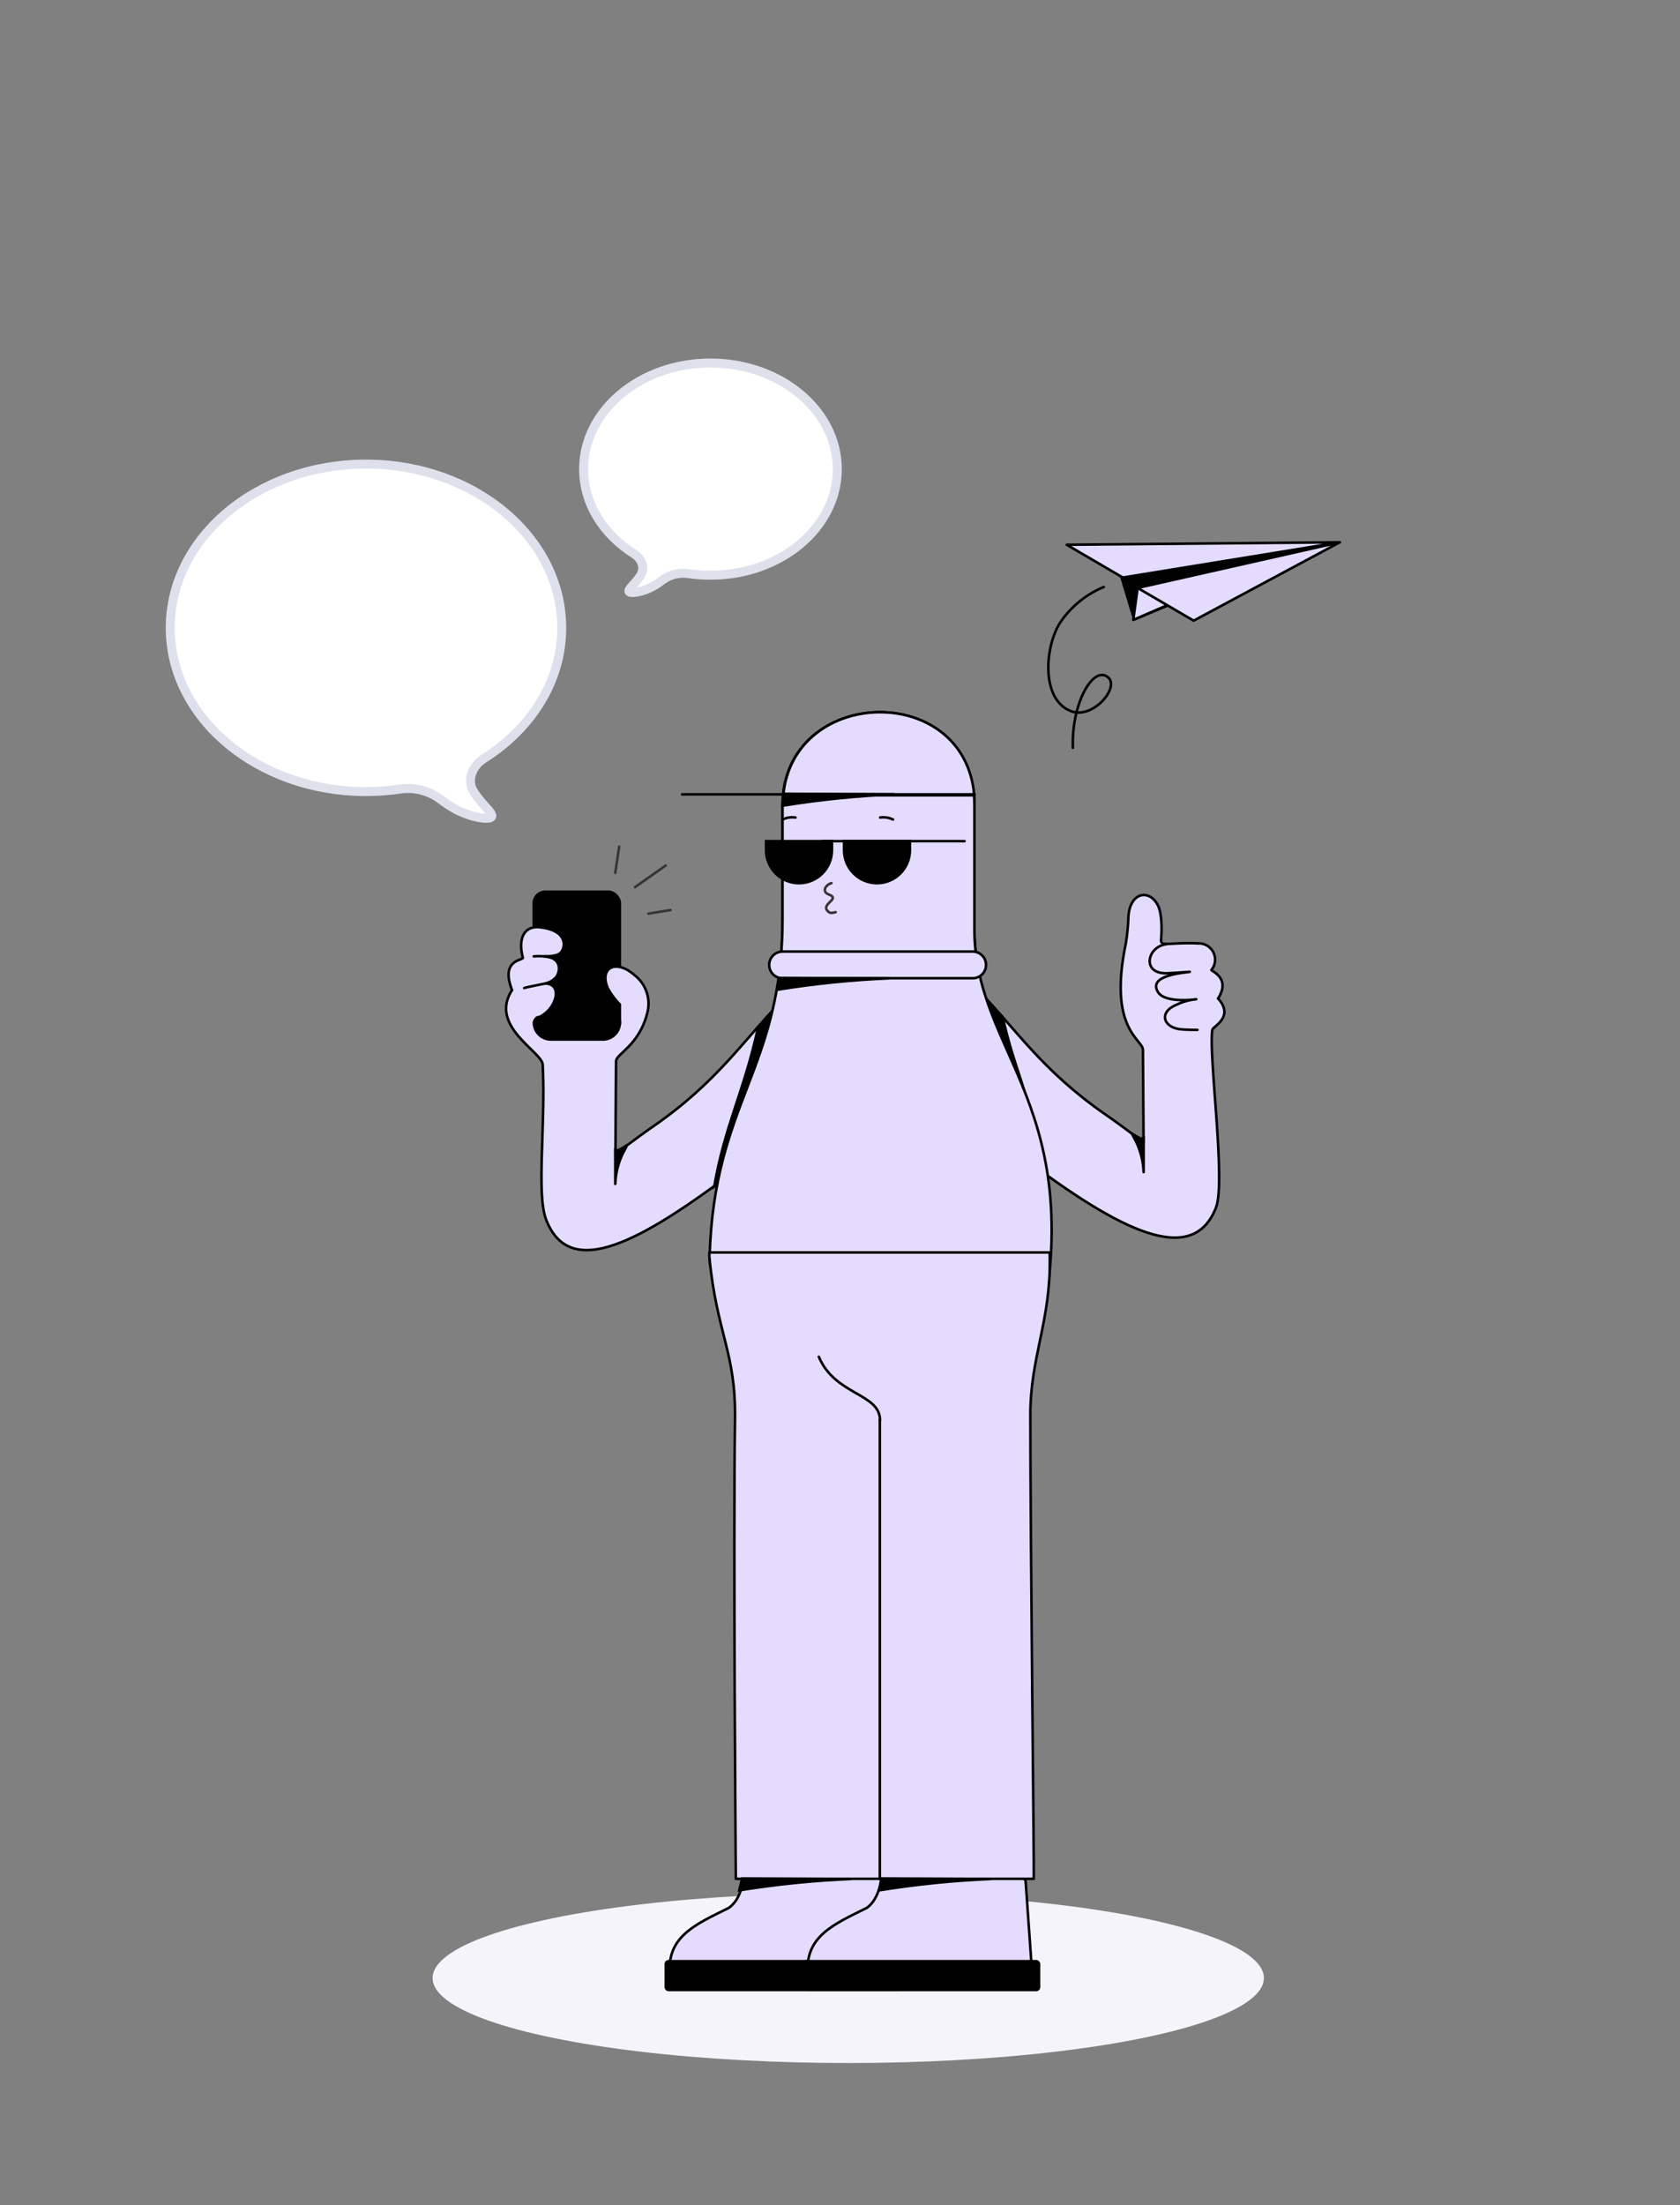 <svg width="375" height="492" viewBox="0 0 375 492" fill="none" xmlns="http://www.w3.org/2000/svg">
<rect x="0" y="0" width="375" height="492" fill="#808080" stroke="none"/>
<ellipse cx="189.34" cy="441.357" rx="92.78" ry="18.966" fill="#F5F4FA"/>
<rect x="119.147" y="198.975" width="19.213" height="33.035" rx="2.55" fill="black"/>
<rect x="119.147" y="198.975" width="19.213" height="33.035" rx="2.55" stroke="black" stroke-width="0.57" stroke-linecap="round"/>
<path fill-rule="evenodd" clip-rule="evenodd" d="M174.195 223.684C166.093 231.921 160.15 241.393 145.897 251.268C141.31 254.44 138.331 256.913 137.378 257.345C137.378 257.345 137.512 237.461 137.512 236.821C137.437 235.197 142.531 233.41 144.422 226.261C145.382 223.043 144.249 219.568 141.578 217.533C137.616 214.048 133.758 215.746 135.62 220.423C136.351 221.784 137.274 223.032 138.361 224.131V228.272C138.361 228.272 127.935 226.872 122.796 226.887C120.816 226.887 119.267 227.393 120.19 227.006C124.301 225.263 125.76 219.35 121.575 219.469C122.656 219.272 123.626 218.684 124.301 217.816C125.105 216.327 125.254 213.735 121.501 213.348C121.322 213.348 124.092 213.586 125.135 212.588C126.177 211.59 127.011 207.614 120.473 206.899C117.241 206.527 115.498 209.103 116.705 213.691C116.884 214.331 111.596 213.974 114.292 220.914C109.049 228.987 120.994 234.631 121.143 237.565C121.843 250.97 119.654 266.37 121.918 272.179C127.175 285.717 142.769 277.362 164.604 260.785C172.229 255.021 176.519 237.67 174.329 228.391C174.255 227.989 174.195 223.684 174.195 223.684Z" fill="#E3DCFF"/>
<path fill-rule="evenodd" clip-rule="evenodd" d="M174.195 223.684C166.093 231.921 160.15 241.393 145.897 251.268C141.31 254.44 138.331 256.913 137.378 257.345C137.378 257.345 137.512 237.461 137.512 236.821C137.437 235.197 142.531 233.41 144.422 226.261C145.382 223.043 144.249 219.568 141.578 217.533C137.616 214.048 133.758 215.746 135.62 220.423C136.351 221.784 137.274 223.032 138.361 224.131V228.272C138.361 228.272 127.935 226.872 122.796 226.887C120.816 226.887 119.267 227.393 120.19 227.006C124.301 225.263 125.76 219.35 121.575 219.469C122.656 219.272 123.626 218.684 124.301 217.816C125.105 216.327 125.254 213.735 121.501 213.348C121.322 213.348 124.092 213.586 125.135 212.588C126.177 211.59 127.011 207.614 120.473 206.899C117.241 206.527 115.498 209.103 116.705 213.691C116.884 214.331 111.596 213.974 114.292 220.914C109.049 228.987 120.994 234.631 121.143 237.565C121.843 250.97 119.654 266.37 121.918 272.179C127.175 285.717 142.769 277.362 164.604 260.785C172.229 255.021 176.519 237.67 174.329 228.391C174.255 227.989 174.195 223.684 174.195 223.684Z" stroke="black" stroke-width="0.57" stroke-linecap="round"/>
<path d="M125.522 224.772L134.578 224.354C136.675 224.354 138.375 226.055 138.375 228.152C138.375 230.25 136.675 231.95 134.578 231.95H122.96C120.863 231.95 119.162 230.25 119.162 228.152C119.162 228.152 119.43 226.976 120.205 226.946C122.796 226.886 124.033 224.906 125.522 224.772Z" fill="black"/>
<path fill-rule="evenodd" clip-rule="evenodd" d="M125.522 224.772L134.578 224.354C136.675 224.354 138.375 226.055 138.375 228.152C138.375 230.25 136.675 231.95 134.578 231.95H122.96C120.863 231.95 119.162 230.25 119.162 228.152C119.162 228.152 119.43 226.976 120.205 226.946C122.796 226.886 124.033 224.906 125.522 224.772Z" stroke="black" stroke-width="0.57" stroke-linecap="round"/>
<path d="M137.333 256.287C137.333 256.957 137.333 262.513 137.333 264.166C137.425 261.743 138.029 259.368 139.105 257.196C139.105 257.196 140.148 255.349 139.895 255.557C139.167 256.051 138.394 256.475 137.586 256.823C137.541 256.734 137.437 256.302 137.333 256.287Z" fill="black"/>
<path fill-rule="evenodd" clip-rule="evenodd" d="M137.333 256.287C137.333 256.957 137.333 262.513 137.333 264.166C137.425 261.743 138.029 259.368 139.105 257.196C139.105 257.196 140.148 255.349 139.895 255.557C139.167 256.051 138.394 256.475 137.586 256.823C137.541 256.734 137.437 256.302 137.333 256.287Z" stroke="black" stroke-width="0.57" stroke-linecap="round" stroke-linejoin="round"/>
<path d="M174.21 224.608L169.191 229.314C166.212 243.136 161.744 251.238 159.421 264.777C162.399 262.304 164.544 260.308 167.538 257.776L174.21 224.608Z" fill="black"/>
<path fill-rule="evenodd" clip-rule="evenodd" d="M174.21 224.608L169.191 229.314C166.212 243.136 161.744 251.238 159.421 264.777C162.399 262.304 164.544 260.308 167.538 257.776L174.21 224.608Z" stroke="black" stroke-width="0.57" stroke-linecap="round"/>
<path fill-rule="evenodd" clip-rule="evenodd" d="M165.914 418.943H197.191C197.711 418.959 198.129 419.377 198.145 419.897L199.634 440.986H149.546C148.608 432.154 155.086 429.473 162.712 425.69C165.736 423.501 165.914 418.943 165.914 418.943Z" fill="#E3DCFF"/>
<path fill-rule="evenodd" clip-rule="evenodd" d="M165.914 418.943H197.191C197.711 418.959 198.129 419.377 198.145 419.897L199.634 440.986H149.546C148.608 432.154 155.086 429.473 162.712 425.69C165.736 423.501 165.914 418.943 165.914 418.943Z" stroke="black" stroke-width="0.57" stroke-linecap="round" stroke-linejoin="round"/>
<rect x="148.608" y="437.605" width="52.516" height="6.419" rx="0.64" fill="black"/>
<rect x="148.608" y="437.605" width="52.516" height="6.419" rx="0.64" stroke="black" stroke-width="0.57" stroke-linecap="round" stroke-linejoin="round"/>
<path fill-rule="evenodd" clip-rule="evenodd" d="M196.715 418.943H227.992C228.509 418.966 228.923 419.38 228.945 419.897L230.435 440.986H180.347C179.408 432.154 185.887 429.473 193.513 425.69C196.477 423.501 196.715 418.943 196.715 418.943Z" fill="#E3DCFF"/>
<path fill-rule="evenodd" clip-rule="evenodd" d="M196.715 418.943H227.992C228.509 418.966 228.923 419.38 228.945 419.897L230.435 440.986H180.347C179.408 432.154 185.887 429.473 193.513 425.69C196.477 423.501 196.715 418.943 196.715 418.943Z" stroke="black" stroke-width="0.57" stroke-linecap="round" stroke-linejoin="round"/>
<rect x="179.408" y="437.605" width="52.516" height="6.419" rx="0.64" fill="black"/>
<rect x="179.408" y="437.605" width="52.516" height="6.419" rx="0.64" stroke="black" stroke-width="0.57" stroke-linecap="round" stroke-linejoin="round"/>
<path fill-rule="evenodd" clip-rule="evenodd" d="M218.559 221.21C226.616 229.401 232.552 238.854 246.754 248.678C251.325 251.839 254.307 254.317 255.257 254.733C255.257 254.733 255.123 234.937 255.123 234.284C255.123 231.88 247.288 229.743 251.295 210.54C251.629 208.498 251.827 206.435 251.888 204.367C252.274 199.128 256.504 198.253 258.448 201.992C259.382 203.773 259.368 207.483 259.175 209.59C258.997 211.416 260.777 210.199 267.44 210.496C268.872 210.434 270.206 211.22 270.847 212.502C271.488 213.784 271.316 215.323 270.408 216.431C270.245 216.654 274.86 218.153 271.892 222.783C275.632 226.938 270.735 229.03 270.616 229.757C269.711 235.382 273.673 263.651 271.432 269.424C266.194 282.898 249.885 274.588 228.056 258.072C220.473 252.343 216.184 235.055 218.38 225.795C218.499 225.498 218.559 221.195 218.559 221.21Z" fill="#E3DCFF"/>
<path d="M220.148 223.12L224.093 226.808C226.435 237.673 229.948 244.043 231.774 254.686C229.433 252.742 227.735 251.173 225.393 249.183L220.148 223.12Z" fill="black"/>
<path fill-rule="evenodd" clip-rule="evenodd" d="M218.559 221.21C226.616 229.401 232.552 238.854 246.754 248.678C251.325 251.839 254.307 254.317 255.257 254.733C255.257 254.733 255.123 234.936 255.123 234.284C255.123 231.88 247.288 229.743 251.295 210.54C251.629 208.498 251.827 206.435 251.888 204.367C252.274 199.128 256.504 198.253 258.448 201.992C259.382 203.773 259.368 207.483 259.175 209.59C258.997 211.416 260.777 210.199 267.44 210.496C268.872 210.434 270.206 211.22 270.847 212.502C271.488 213.784 271.316 215.323 270.408 216.431C270.245 216.654 274.86 218.153 271.892 222.783C275.632 226.938 270.735 229.03 270.616 229.757C269.711 235.382 273.673 263.651 271.432 269.424C266.194 282.898 249.885 274.588 228.056 258.072C220.473 252.343 216.184 235.055 218.38 225.795C218.499 225.498 218.559 221.195 218.559 221.21Z" stroke="black" stroke-width="0.57" stroke-linecap="round"/>
<path d="M255.272 253.679C255.272 254.347 255.272 259.882 255.272 261.529C255.185 259.117 254.588 256.75 253.521 254.584C253.521 254.584 252.482 252.744 252.719 252.952C253.447 253.449 254.222 253.872 255.034 254.213C255.064 254.124 255.213 253.694 255.272 253.679Z" fill="black"/>
<path fill-rule="evenodd" clip-rule="evenodd" d="M255.272 253.679C255.272 254.347 255.272 259.882 255.272 261.529C255.185 259.117 254.588 256.75 253.521 254.584C253.521 254.584 252.482 252.744 252.719 252.952C253.447 253.449 254.222 253.872 255.034 254.213C255.064 254.124 255.213 253.694 255.272 253.679Z" stroke="black" stroke-width="0.57" stroke-linecap="round" stroke-linejoin="round"/>
<path d="M260.391 210.674C255.94 211.208 254.767 217.426 260.57 217.159C262.84 217.055 265.778 216.802 265.585 216.847C264.873 217.01 255.865 217.485 258.551 221.462C260.243 223.97 267.292 222.946 267.055 222.946C265.542 223.092 264.066 223.499 262.692 224.148C258.522 225.81 259.59 229.327 263.671 229.683C264.71 229.772 266.209 229.802 267.292 229.802" stroke="black" stroke-width="0.57" stroke-linecap="round"/>
<path fill-rule="evenodd" clip-rule="evenodd" d="M174.672 179.718C174.672 192.452 174.672 192.243 174.672 205.037C174.672 238.697 159.361 245.802 158.393 280.445C158.214 286.775 163.889 285.986 164.842 294.49C172.006 296.233 191.13 289.232 198.279 290.975C205.413 289.232 224.239 303.382 231.373 301.639C243.899 246.636 217.462 235.927 217.507 207.271V179.777C217.596 151.494 174.761 152.462 174.672 179.718Z" fill="#E3DCFF"/>
<path fill-rule="evenodd" clip-rule="evenodd" d="M174.672 179.718C174.672 192.452 174.672 192.243 174.672 205.037C174.672 238.697 159.361 245.802 158.393 280.445C158.214 286.775 163.889 285.986 164.842 294.49C172.006 296.233 191.13 289.232 198.279 290.975C205.413 289.232 224.239 303.382 231.373 301.639C243.899 246.636 217.462 235.927 217.507 207.271V179.777C217.596 151.494 174.761 152.462 174.672 179.718Z" stroke="black" stroke-width="0.57" stroke-linecap="round" stroke-linejoin="round"/>
<path fill-rule="evenodd" clip-rule="evenodd" d="M174.672 179.718C174.672 192.452 174.672 192.243 174.672 205.037C174.684 208.78 174.475 212.52 174.046 216.237H218.386C217.789 213.296 217.495 210.302 217.507 207.301V179.807C217.596 151.494 174.761 152.462 174.672 179.718Z" fill="#E3DCFF"/>
<path fill-rule="evenodd" clip-rule="evenodd" d="M174.672 179.718C174.672 192.452 174.672 192.243 174.672 205.037C174.684 208.78 174.475 212.52 174.046 216.237H218.386C217.789 213.296 217.495 210.302 217.507 207.301V179.807C217.596 151.494 174.761 152.462 174.672 179.718Z" stroke="black" stroke-width="0.57" stroke-linecap="round" stroke-linejoin="round"/>
<path fill-rule="evenodd" clip-rule="evenodd" d="M217.462 177.454C215.332 152.328 177.1 153.147 174.836 177.454H217.462Z" fill="#E3DCFF"/>
<path fill-rule="evenodd" clip-rule="evenodd" d="M217.462 177.454C215.332 152.328 177.1 153.147 174.836 177.454H217.462Z" stroke="black" stroke-width="0.57" stroke-linecap="round" stroke-linejoin="round"/>
<path fill-rule="evenodd" clip-rule="evenodd" d="M234.322 279.462C234.322 279.775 234.322 280.073 234.322 280.385C234.59 294.788 229.943 302.726 229.988 315.877C229.988 344.399 230.852 417.722 230.762 419.211H164.246C164.246 419.211 163.651 344.578 164.068 316.607C164.276 301.713 159.957 297.454 158.348 280.549C158.326 280.187 158.326 279.824 158.348 279.462L234.322 279.462Z" fill="#E3DCFF"/>
<path fill-rule="evenodd" clip-rule="evenodd" d="M234.322 279.462C234.322 279.775 234.322 280.073 234.322 280.385C234.59 294.788 229.943 302.726 229.988 315.877C229.988 344.399 230.852 417.722 230.762 419.211H164.246C164.246 419.211 163.651 344.578 164.068 316.607C164.276 301.713 159.957 297.454 158.348 280.549C158.326 280.187 158.326 279.824 158.348 279.462L234.322 279.462Z" stroke="black" stroke-width="0.57" stroke-linecap="round" stroke-linejoin="round"/>
<path fill-rule="evenodd" clip-rule="evenodd" d="M176.623 194.552C177.989 194.551 179.099 193.45 179.109 192.084C179.12 190.718 178.027 189.599 176.662 189.578C175.296 189.556 174.168 190.64 174.136 192.005C174.12 192.675 174.375 193.323 174.843 193.802C175.311 194.282 175.953 194.552 176.623 194.552Z" fill="#FEFEFE"/>
<path fill-rule="evenodd" clip-rule="evenodd" d="M176.623 194.552C177.989 194.551 179.099 193.45 179.109 192.084C179.12 190.718 178.027 189.599 176.662 189.578C175.296 189.556 174.168 190.64 174.136 192.005C174.12 192.675 174.375 193.323 174.843 193.802C175.311 194.282 175.953 194.552 176.623 194.552V194.552Z" stroke="black" stroke-width="0.57" stroke-linecap="round" stroke-linejoin="round"/>
<path fill-rule="evenodd" clip-rule="evenodd" d="M197.504 189.577C196.493 189.578 195.582 190.19 195.201 191.127C194.82 192.064 195.044 193.138 195.768 193.845C196.491 194.551 197.571 194.749 198.498 194.345C199.425 193.941 200.016 193.016 199.992 192.005C199.959 190.655 198.855 189.577 197.504 189.577Z" fill="#FEFEFE"/>
<path fill-rule="evenodd" clip-rule="evenodd" d="M197.504 189.577C196.493 189.578 195.582 190.19 195.201 191.127C194.82 192.064 195.044 193.138 195.768 193.845C196.491 194.551 197.571 194.749 198.498 194.345C199.425 193.941 200.016 193.016 199.992 192.005C199.959 190.655 198.855 189.577 197.504 189.577Z" stroke="black" stroke-width="0.57" stroke-linecap="round" stroke-linejoin="round"/>
<path d="M196.432 316.92C196.432 310.828 186.423 311.394 182.774 302.741" stroke="black" stroke-width="0.57" stroke-linecap="round" stroke-linejoin="round"/>
<path d="M177.561 182.413C176.58 182.267 175.577 182.423 174.687 182.86" stroke="black" stroke-width="0.57" stroke-linecap="round"/>
<path d="M183.673 187.686H215.3" stroke="black" stroke-width="0.57" stroke-linecap="round"/>
<path d="M188.405 187.686H203.107V189.716C203.107 193.776 199.816 197.067 195.756 197.067C191.696 197.067 188.405 193.776 188.405 189.716V187.686Z" fill="black"/>
<path fill-rule="evenodd" clip-rule="evenodd" d="M188.405 187.686H203.107V189.716C203.107 193.776 199.816 197.067 195.756 197.067C191.696 197.067 188.405 193.776 188.405 189.716V187.686Z" stroke="black" stroke-width="0.57" stroke-linecap="round"/>
<path d="M171 187.686H185.703V189.716C185.703 193.776 182.411 197.067 178.351 197.067C174.291 197.067 171 193.776 171 189.716V187.686Z" fill="black"/>
<path fill-rule="evenodd" clip-rule="evenodd" d="M171 187.686H185.703V189.716C185.703 193.776 182.411 197.067 178.351 197.067C174.291 197.067 171 193.776 171 189.716V187.686Z" stroke="black" stroke-width="0.57" stroke-linecap="round"/>
<path d="M196.462 182.413C197.443 182.27 198.445 182.425 199.336 182.86" stroke="black" stroke-width="0.57" stroke-linecap="round"/>
<path fill-rule="evenodd" clip-rule="evenodd" d="M217.149 212.32H174.672C173.027 212.32 171.693 213.654 171.693 215.299C171.693 216.944 173.027 218.278 174.672 218.278H217.12C218.765 218.278 220.098 216.944 220.098 215.299C220.098 213.654 218.765 212.32 217.12 212.32H217.149Z" fill="#E3DCFF"/>
<path fill-rule="evenodd" clip-rule="evenodd" d="M217.149 212.32H174.672C173.027 212.32 171.693 213.654 171.693 215.299C171.693 216.944 173.027 218.278 174.672 218.278H217.12C218.765 218.278 220.098 216.944 220.098 215.299C220.098 213.654 218.765 212.32 217.12 212.32H217.149Z" stroke="black" stroke-width="0.57" stroke-linecap="round"/>
<path d="M217.551 177.245H152.257" stroke="black" stroke-width="0.57" stroke-linecap="round"/>
<path d="M174.121 218.203L173.466 220.84C181.754 219.5 190.114 218.65 198.502 218.293L174.121 218.203Z" fill="black"/>
<path fill-rule="evenodd" clip-rule="evenodd" d="M174.121 218.203L173.466 220.84C181.754 219.5 190.114 218.65 198.502 218.293L174.121 218.203Z" stroke="black" stroke-width="0.57" stroke-linecap="round"/>
<path d="M165.646 419.152L165.006 421.788C173.279 420.451 181.624 419.605 189.998 419.256L165.646 419.152Z" fill="black"/>
<path fill-rule="evenodd" clip-rule="evenodd" d="M165.646 419.152L165.006 421.788C173.279 420.451 181.624 419.605 189.998 419.256L165.646 419.152Z" stroke="black" stroke-width="0.57" stroke-linecap="round"/>
<path d="M196.864 419.152L196.223 421.788C204.497 420.451 212.842 419.605 221.215 419.256L196.864 419.152Z" fill="black"/>
<path fill-rule="evenodd" clip-rule="evenodd" d="M196.864 419.152L196.223 421.788C204.497 420.451 212.842 419.605 221.215 419.256L196.864 419.152Z" stroke="black" stroke-width="0.57" stroke-linecap="round"/>
<path d="M175.387 177.111L174.672 179.777C182.951 178.439 191.301 177.589 199.679 177.23L175.387 177.111Z" fill="black"/>
<path fill-rule="evenodd" clip-rule="evenodd" d="M175.387 177.111L174.672 179.777C182.951 178.439 191.301 177.589 199.679 177.23L175.387 177.111Z" stroke="black" stroke-width="0.57" stroke-linecap="round"/>
<path d="M175.506 192.303C175.353 192.31 175.23 192.433 175.223 192.586C175.223 192.742 175.35 192.869 175.506 192.869C175.582 192.873 175.657 192.845 175.711 192.791C175.765 192.737 175.793 192.662 175.789 192.586C175.789 192.429 175.662 192.303 175.506 192.303Z" fill="black"/>
<path fill-rule="evenodd" clip-rule="evenodd" d="M175.506 192.303C175.353 192.31 175.23 192.433 175.223 192.586C175.223 192.742 175.35 192.869 175.506 192.869C175.582 192.873 175.657 192.845 175.711 192.791C175.765 192.737 175.793 192.662 175.789 192.586C175.789 192.429 175.662 192.303 175.506 192.303V192.303Z" stroke="black" stroke-width="0.57" stroke-linecap="round" stroke-linejoin="round"/>
<path d="M196.119 192.899C196.275 192.899 196.402 192.772 196.402 192.616C196.402 192.459 196.275 192.333 196.119 192.333C195.963 192.333 195.836 192.459 195.836 192.616C195.836 192.772 195.963 192.899 196.119 192.899Z" fill="black"/>
<path fill-rule="evenodd" clip-rule="evenodd" d="M196.119 192.899C196.275 192.899 196.402 192.772 196.402 192.616C196.402 192.459 196.275 192.333 196.119 192.333C195.963 192.333 195.836 192.459 195.836 192.616C195.836 192.772 195.963 192.899 196.119 192.899Z" stroke="black" stroke-width="0.57" stroke-linecap="round" stroke-linejoin="round"/>
<path d="M196.387 419.211V316.726" stroke="black" stroke-width="0.57" stroke-linecap="round"/>
<path d="M185.604 197.054C184.398 197.352 183.251 198.945 185.038 199.601C187.838 200.658 182.7 201.76 185.038 203.533C185.455 203.846 186.051 203.622 186.528 203.533" stroke="#373435" stroke-width="0.57" stroke-linecap="round"/>
<path d="M119.147 213.393C120.449 213.276 121.761 213.367 123.035 213.661" stroke="black" stroke-width="0.57" stroke-linecap="round"/>
<path d="M117.003 220.467C117.36 220.274 123.452 219.112 124.182 218.978" stroke="black" stroke-width="0.57" stroke-linecap="round"/>
<path d="M137.333 194.76L138.212 188.907" stroke="#373435" stroke-width="0.57" stroke-linecap="round"/>
<path d="M141.742 197.948L148.593 193.122" stroke="#373435" stroke-width="0.57" stroke-linecap="round"/>
<path d="M149.665 203.056L144.72 203.86" stroke="#373435" stroke-width="0.57" stroke-linecap="round"/>
<path fill-rule="evenodd" clip-rule="evenodd" d="M38 140.089C38 160.266 57.562 176.623 81.694 176.623C84.329 176.623 86.909 176.428 89.415 176.055C92.58 175.583 95.83 176.472 98.388 178.397C99.362 179.131 100.445 179.868 101.549 180.476C105.136 182.452 109.006 182.953 109.656 182.334C110.305 181.715 108.35 180.201 106.564 177.862C106.272 177.479 105.987 177.062 105.715 176.63C104.113 174.09 105.419 170.889 107.958 169.289C118.544 162.622 125.388 152.024 125.388 140.089C125.388 119.911 105.826 103.554 81.694 103.554C57.562 103.554 38 119.911 38 140.089Z" fill="white" stroke="#DEE1EB" stroke-width="2"/>
<path d="M63.169 151.981H99.169V115.981H63.169V151.981Z" fill="white"/>
<path fill-rule="evenodd" clip-rule="evenodd" d="M186.9 104.676C186.9 117.752 174.222 128.353 158.584 128.353C156.876 128.353 155.204 128.226 153.58 127.984C151.529 127.678 149.423 128.254 147.765 129.502C147.134 129.977 146.432 130.456 145.717 130.85C143.393 132.13 140.884 132.455 140.463 132.053C140.043 131.652 141.309 130.671 142.467 129.155C142.656 128.907 142.841 128.637 143.017 128.357C144.055 126.711 143.209 124.636 141.563 123.6C134.703 119.279 130.268 112.411 130.268 104.676C130.268 91.6 142.945 81 158.584 81C174.222 81 186.9 91.6 186.9 104.676Z" fill="white" stroke="#DEE1EB" stroke-width="2"/>
<path d="M146.071 111.177H169.071V88.177H146.071V111.177Z" fill="white"/>
<path d="M291.849 122.172L253.173 138.219L250.291 128.67L291.849 122.172Z" fill="black"/>
<path fill-rule="evenodd" clip-rule="evenodd" d="M291.849 122.172L253.173 138.219L250.291 128.67L291.849 122.172V122.172Z" stroke="black" stroke-width="0.57" stroke-linecap="round" stroke-linejoin="round"/>
<path fill-rule="evenodd" clip-rule="evenodd" d="M283.345 125.181L253.936 131.185L252.961 138.318L283.345 125.181Z" fill="#E3DCFF"/>
<path fill-rule="evenodd" clip-rule="evenodd" d="M283.345 125.181L253.936 131.185L252.961 138.318L283.345 125.181V125.181Z" stroke="black" stroke-width="0.57" stroke-linecap="round" stroke-linejoin="round"/>
<path fill-rule="evenodd" clip-rule="evenodd" d="M266.437 138.488L253.936 131.185L299.053 121L266.437 138.488Z" fill="#E3DCFF"/>
<path fill-rule="evenodd" clip-rule="evenodd" d="M266.437 138.488L253.936 131.185L299.053 121L266.437 138.488V138.488Z" stroke="black" stroke-width="0.57" stroke-linecap="round" stroke-linejoin="round"/>
<path fill-rule="evenodd" clip-rule="evenodd" d="M250.63 128.868L238.115 121.551L299.053 121L250.63 128.868Z" fill="#E3DCFF"/>
<path fill-rule="evenodd" clip-rule="evenodd" d="M250.63 128.868L238.115 121.551L299.053 121L250.63 128.868V128.868Z" stroke="black" stroke-width="0.57" stroke-linecap="round" stroke-linejoin="round"/>
<path d="M246.379 130.973C242.537 132.56 239.229 135.211 236.844 138.615C233.312 143.658 232.097 155.933 238.991 158.659C243.921 160.623 249.995 153.39 247.353 151.144C244.02 148.319 239.104 157.021 239.485 166.866" stroke="black" stroke-width="0.57" stroke-linecap="round"/>
</svg>
